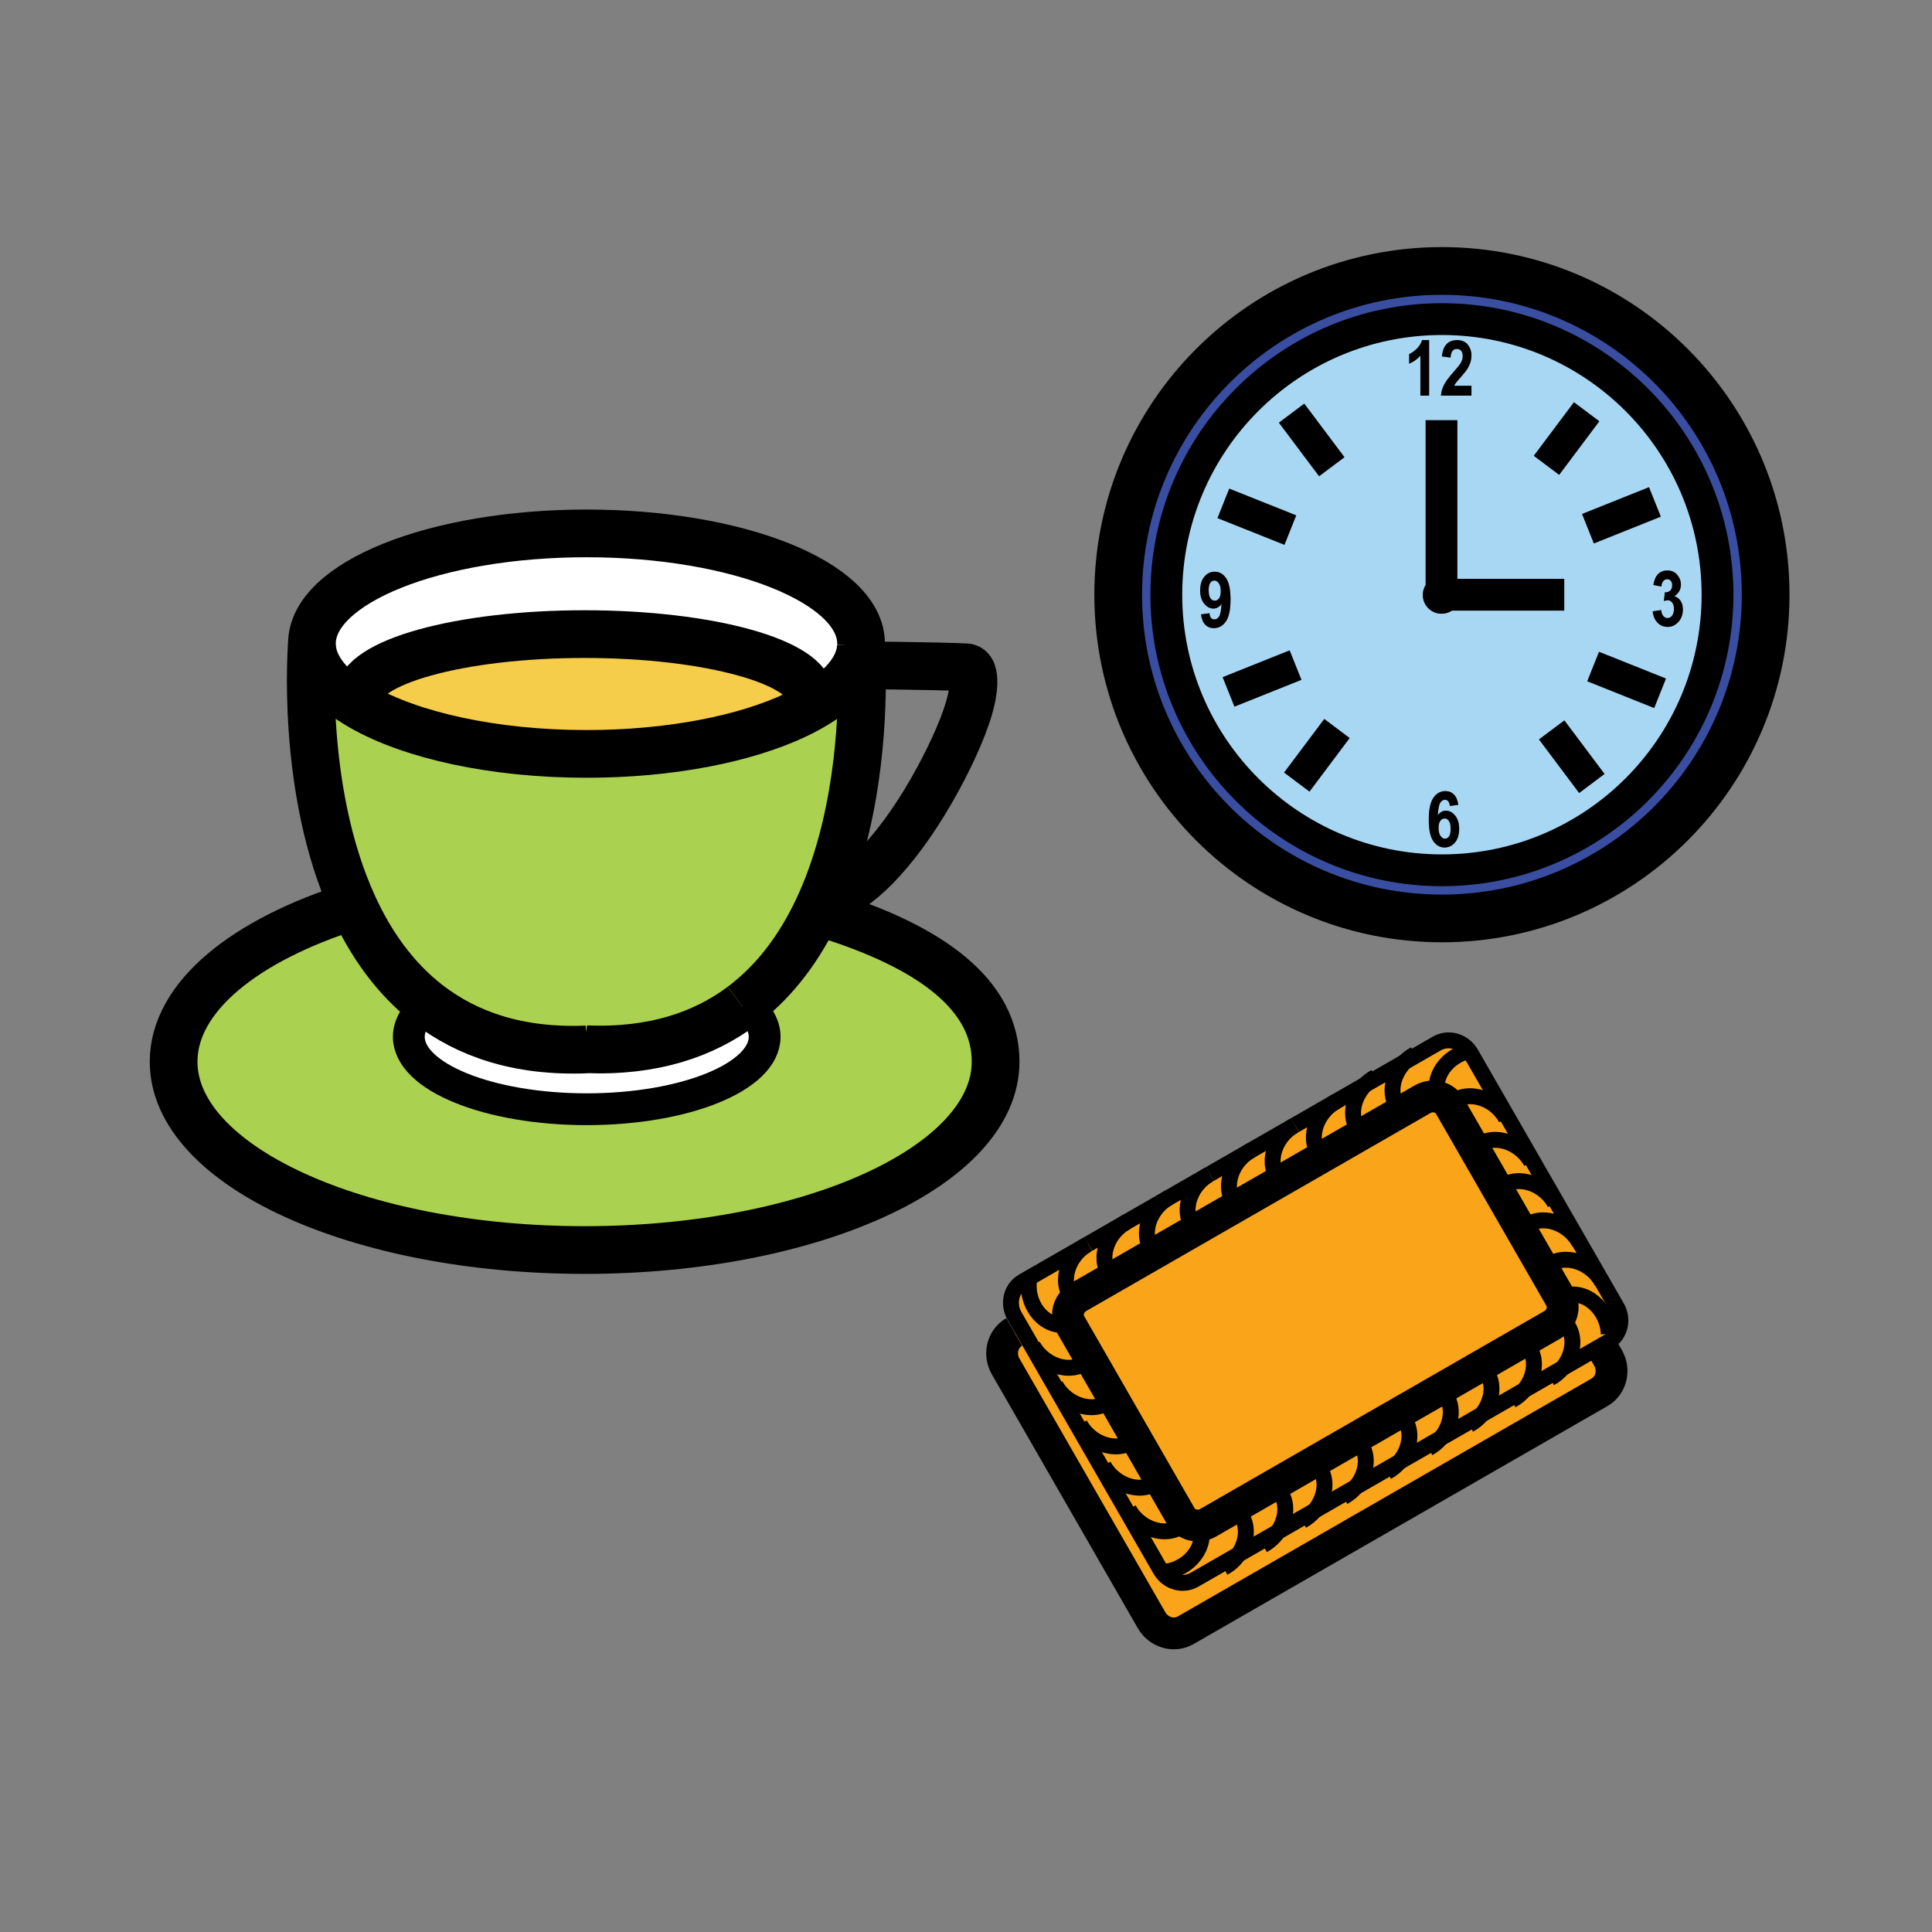 <?xml version="1.0" encoding="iso-8859-1"?>
<!-- Generator: Adobe Illustrator 12.0.1, SVG Export Plug-In . SVG Version: 6.00 Build 51448)  -->
<!DOCTYPE svg PUBLIC "-//W3C//DTD SVG 1.1//EN" "http://www.w3.org/Graphics/SVG/1.1/DTD/svg11.dtd">
<svg  version="1.1" id="Layer_1" xmlns="http://www.w3.org/2000/svg" xmlns:xlink="http://www.w3.org/1999/xlink" width="850.394" height="850.394"
	 viewBox="0 0 850.394 850.394" style="overflow:visible;enable-background:new 0 0 850.394 850.394;" xml:space="preserve">
<rect x="0" y="0" width="850.394" height="850.394" fill="#808080" stroke="none"/>
<g>
	<g>
		<g id="XMLID_5_">
			<g>
				<path style="fill:#ABD150;" d="M350.12,314.78c17.49-8.22,28.25-18.82,28.86-30.43c0.1,1.49,0.26,4.41,0.36,8.48
					c0.44,18.85-0.55,62.2-16.26,100.28c-1.08,2.61-2.22,5.19-3.44,7.74c-7.49,15.68-17.75,30.06-31.77,40.919
					c-0.42,0.341-0.85,0.671-1.28,0.99c-16.95,12.681-39.28,20.28-68.63,19.08l0.29,0.08c-30.05,1.24-52.73-6.76-69.83-19.979
					c-14.72-11.381-25.3-26.63-32.88-43.2c-23.56-51.41-18.24-115.43-18.24-115.43c0,10.38,8.12,19.99,21.94,27.88
					c21.86,12.49,58.02,20.65,98.92,20.65C294.98,331.84,327.96,325.23,350.12,314.78z"/>
				<path style="fill:#ABD150;" d="M438.23,467.31c0,45.78-81,82.91-180.911,82.91c-99.9,0-180.9-37.13-180.9-82.91
					c0-28.5,31.37-53.64,79.12-68.569c7.58,16.57,18.16,31.819,32.88,43.2c-5.42,4.319-8.47,9.239-8.47,14.43
					c0,17.61,35.05,31.87,78.3,31.87c43.26,0,78.32-14.26,78.32-31.87c0-5.25-3.13-10.22-8.68-14.58l-0.02-0.021
					c14.02-10.859,24.28-25.24,31.77-40.919L362,402C410.78,416.85,438.23,438.44,438.23,467.31z"/>
				<path style="fill:#FAA41A;" d="M663.34,491.36l-0.7,0.399c-5.38-9.14-17.909-12.52-24.8-5.479c-1.13-1.66-2.79-2.8-4.66-3.32
					c-3.31-8.56,3.721-18.29,13.54-20.34c0.261,0.35,0.5,0.72,0.721,1.1L663.34,491.36z"/>
				<path style="fill:#FAA41A;" d="M663.34,491.36l-0.7,0.399c-5.38-9.14-17.909-12.52-24.8-5.479c-1.13-1.66-2.79-2.8-4.66-3.32
					c-3.31-8.56,3.721-18.29,13.54-20.34c0.261,0.35,0.5,0.72,0.721,1.1L663.34,491.36z"/>
				<path style="fill:#FAA41A;" d="M662.64,491.76l0.7-0.399l11.04,19.21l-0.7,0.399c-5.38-9.14-17.89-12.52-24.77-5.489
					L638.17,486.8c-0.1-0.18-0.21-0.35-0.33-0.52C644.73,479.24,657.26,482.62,662.64,491.76z"/>
				<path style="fill:#FAA41A;" d="M673.68,510.97l0.7-0.399l10.45,18.16l-0.7,0.399c-5.38-9.14-17.89-12.52-24.78-5.49
					L648.91,505.48C655.79,498.45,668.3,501.83,673.68,510.97z"/>
				<path style="fill:#FAA41A;" d="M684.13,529.13l0.7-0.399l10.13,17.619l-0.1,0.051c-5.41-9.21-18.07-12.561-24.931-5.351
					l-0.43,0.25l-10.15-17.66C666.24,516.61,678.75,519.99,684.13,529.13z"/>
				<path style="fill:#FAA41A;" d="M694.86,546.4l0.1-0.051l9.97,17.341l-0.09,0.05c-5.41-9.21-18.07-12.561-24.93-5.34l-0.43,0.25
					L669.5,541.3l0.43-0.25C676.79,533.84,689.45,537.19,694.86,546.4z"/>
				<path style="fill:#FAA41A;" d="M704.84,563.74l0.09-0.05l6.74,11.72c2.73,4.74,1.771,10.56-1.99,13.92l-1.569-2.1
					c-0.28-10.95-10.23-20.101-19.82-16.721l-1.54,0.78l-7.27-12.64l0.43-0.25C686.77,551.18,699.43,554.53,704.84,563.74z"/>
				<path style="fill:#FAA41A;" d="M707.92,590.6l-3.16,1.811v0.01l-17.04,9.8c5.28-6.229,6.24-15.359,0.49-20.83l-2.61-0.159
					c2.42-2.75,3-6.73,1.15-9.94l1.54-0.78c9.59-3.38,19.54,5.771,19.82,16.721l1.569,2.1C709.15,589.81,708.56,590.23,707.92,590.6
					z"/>
				<path style="fill:#FAA41A;" d="M688.21,581.39c5.75,5.471,4.79,14.601-0.49,20.83l-16.92,9.721c5.28-6.23,6.24-15.36,0.49-20.83
					l-0.46-0.811l12.38-7.12c0.93-0.529,1.72-1.189,2.39-1.949L688.21,581.39z"/>
				<path style="fill:#FAA41A;" d="M671.29,591.11c5.75,5.47,4.79,14.6-0.49,20.83l-18.7,10.76c5.29-6.23,6.25-15.36,0.49-20.83
					l-0.47-0.811l18.71-10.76L671.29,591.11z"/>
				<path style="fill:#FAA41A;" d="M652.59,601.87c5.76,5.47,4.8,14.6-0.49,20.83L634.19,633c5.279-6.24,6.239-15.37,0.479-20.84
					l-0.46-0.8l17.91-10.301L652.59,601.87z"/>
				<path style="fill:#FAA41A;" d="M634.67,612.16c5.76,5.47,4.8,14.6-0.479,20.84l-18.21,10.47
					c5.279-6.229,6.239-15.359,0.489-20.83L616,621.82l18.21-10.46L634.67,612.16z"/>
				<path style="fill:#FAA41A;" d="M634.67,612.16c5.76,5.47,4.8,14.6-0.479,20.84l-18.21,10.47
					c5.279-6.229,6.239-15.359,0.489-20.83L616,621.82l18.21-10.46L634.67,612.16z"/>
				<path style="fill:#FAA41A;" d="M616.47,622.64c5.75,5.471,4.79,14.601-0.489,20.83l-19.221,11.05
					c5.3-6.22,6.26-15.369,0.5-20.84l-0.47-0.81L616,621.82L616.47,622.64z"/>
				<path style="fill:#FAA41A;" d="M597.26,633.68c5.76,5.471,4.8,14.62-0.5,20.84c0,0.011-0.01,0.011-0.01,0.011l-18.16,10.439
					c5.3-6.229,6.26-15.38,0.51-20.85l-0.47-0.811l18.16-10.439L597.26,633.68z"/>
				<path style="fill:#FAA41A;" d="M579.1,644.12c5.75,5.47,4.79,14.62-0.51,20.85c0,0,0,0-0.01,0.011l-16.12,9.26
					c4.28-6.13,4.7-14.33-0.62-19.38l-0.82-1.42l17.61-10.131L579.1,644.12z"/>
				<path style="fill:#FAA41A;" d="M561.84,654.86c5.32,5.05,4.9,13.25,0.62,19.38c0,0,0,0,0,0.01l-17.35,9.97
					c4.27-6.14,4.689-14.33-0.62-19.38l-0.82-1.43l17.35-9.97L561.84,654.86z"/>
				<path style="fill:#FAA41A;" d="M544.49,664.84c5.31,5.05,4.89,13.24,0.62,19.38l-19.32,11.11c-4.74,2.729-10.76,1.31-14.15-3.08
					l1.641-0.48c10.399-1.409,18.18-11.46,14.93-20.34c1.22-0.14,2.45-0.529,3.59-1.189l11.87-6.83L544.49,664.84z"/>
				<path style="fill:#FAA41A;" d="M510.77,690.94l-14.71-25.591l1-0.569c5.4,9.21,18.061,12.56,24.921,5.35l0.13-0.2
					c1.739,1.23,3.92,1.761,6.1,1.5c3.25,8.88-4.53,18.931-14.93,20.34l-1.641,0.48C511.33,691.84,511.04,691.4,510.77,690.94z"/>
				<path style="fill:#FAA41A;" d="M497.06,664.78l-1,0.569l-11.05-19.21l1-0.569c5.311,9.029,17.58,12.43,24.51,5.75l9.211,16.01
					c0.609,1.06,1.43,1.939,2.38,2.6l-0.13,0.2C515.12,677.34,502.46,673.99,497.06,664.78z"/>
				<path style="fill:#FAA41A;" d="M486.01,645.57l-1,0.569L474.57,627.98l1-0.57c5.31,9.03,17.569,12.43,24.51,5.75l10.439,18.16
					C503.59,658,491.32,654.6,486.01,645.57z"/>
				<path style="fill:#FAA41A;" d="M475.57,627.41l-1,0.57l-10.12-17.61l0.38-0.22c5.42,9.199,18.07,12.56,24.93,5.35l0.13-0.07
					l10.19,17.73C493.14,639.84,480.88,636.44,475.57,627.41z"/>
				<path style="fill:#FAA41A;" d="M464.83,610.15l-0.38,0.22l-9.98-17.36l0.391-0.22c5.399,9.21,18.06,12.57,24.92,5.35l0.13-0.069
					l9.979,17.359l-0.13,0.07C482.9,622.71,470.25,619.35,464.83,610.15z"/>
				<path style="fill:#FAA41A;" d="M465.16,582.98l5.32-1.631c0.17,0.5,0.39,1,0.67,1.48l8.76,15.24l-0.13,0.069
					c-6.86,7.221-19.521,3.86-24.92-5.35l-0.391,0.22l-4.91-8.54l-3.01-5.229c-3.12-5.42-1.439-12.221,3.75-15.2l2.59-1.49
					l0.16,0.28C451.47,572.12,457.16,581.47,465.16,582.98z"/>
				<path style="fill:#FAA41A;" d="M452.89,562.55l25.48-14.649c-8.99,5.34-12.351,17.619-5.601,24.52
					c-2.409,2.36-3.319,5.84-2.289,8.93l-5.32,1.631c-8-1.511-13.69-10.86-12.11-20.15L452.89,562.55z"/>
				<path style="fill:#FAA41A;" d="M479.02,547.53l16.16-9.29c-8.819,5.319-12.14,17.29-5.72,24.21l-14.76,8.49
					c-0.72,0.42-1.37,0.909-1.931,1.479c-6.75-6.9-3.39-19.18,5.601-24.52C478.59,547.77,478.8,547.65,479.02,547.53z"/>
				<path style="fill:#FAA41A;" d="M495.95,537.79l17.84-10.26c-8.75,5.35-12.03,17.27-5.64,24.17l-18.69,10.75
					c-6.42-6.92-3.1-18.891,5.72-24.21L495.95,537.79z"/>
				<path style="fill:#FAA41A;" d="M514.64,527.04l17.17-9.87c-8.819,5.32-12.159,17.311-5.75,24.23l-17.909,10.3
					c-6.391-6.9-3.11-18.82,5.64-24.17L514.64,527.04z"/>
				<path style="fill:#FAA41A;" d="M532.56,516.74l17.341-9.971c-8.73,5.351-12.011,17.261-5.631,24.16L526.06,541.4
					c-6.409-6.92-3.069-18.91,5.75-24.23C532.06,517.02,532.31,516.88,532.56,516.74z"/>
				<path style="fill:#FAA41A;" d="M569.98,495.23l17.38-10c-8.811,5.329-12.12,17.3-5.71,24.21l-18.17,10.439
					c-6.44-6.96-3.03-19.05,5.899-24.31C569.58,495.45,569.78,495.34,569.98,495.23z"/>
				<path style="fill:#FAA41A;" d="M550.76,506.27l18.62-10.699c-8.93,5.26-12.34,17.35-5.899,24.31l-19.211,11.05
					c-6.38-6.899-3.1-18.81,5.631-24.16L550.76,506.27z"/>
				<path style="fill:#FAA41A;" d="M588.14,484.78l12.771-7.34c-6.07,6.18-7.5,16-1.5,21.779l-17.76,10.221
					c-6.41-6.91-3.101-18.881,5.71-24.21L588.14,484.78z"/>
				<path style="fill:#FAA41A;" d="M600.91,477.44l17.359-9.99c-6.069,6.18-7.5,16-1.51,21.79l-17.35,9.979
					C593.41,493.44,594.84,483.62,600.91,477.44z"/>
				<path style="fill:#FAA41A;" d="M632.42,459.32c4.82-2.771,10.96-1.271,14.3,3.3c-9.819,2.05-16.85,11.78-13.54,20.34
					c-2.26-0.65-4.81-0.39-7.069,0.91l-9.351,5.37c-5.99-5.79-4.56-15.61,1.51-21.79L632.42,459.32z"/>
				<path style="fill:#FAA41A;" d="M578.58,664.98c0.01-0.011,0.01-0.011,0.01-0.011l18.16-10.439c0,0,0.01,0,0.01-0.011
					l19.221-11.05L634.19,633l17.909-10.3l18.7-10.76l16.92-9.721l17.04-9.8l1.21,2.09l1.811,3.15
					c3.109,5.399,1.439,12.21-3.75,15.189L521.9,717.57c-5.181,2.979-11.9,1.01-15.021-4.4l-64.22-111.7
					c-3.12-5.399-1.44-12.21,3.75-15.189l3.149-1.811l4.91,8.54l9.98,17.36l10.12,17.61l10.439,18.159l11.05,19.21l14.71,25.591
					c0.271,0.46,0.561,0.899,0.87,1.31c3.391,4.39,9.41,5.81,14.15,3.08l19.32-11.11l17.35-9.97c0-0.01,0-0.01,0-0.01L578.58,664.98
					z"/>
				<path style="fill:#FAA41A;" d="M508.15,551.7l17.909-10.3l18.21-10.471l19.211-11.05l18.17-10.439l17.76-10.221l17.35-9.979
					l9.351-5.37c2.26-1.3,4.81-1.561,7.069-0.91c1.87,0.521,3.53,1.66,4.66,3.32c0.12,0.17,0.23,0.34,0.33,0.52l10.74,18.681
					l10.439,18.159l10.15,17.66l9.98,17.351l7.27,12.64c1.85,3.21,1.27,7.19-1.15,9.94c-0.67,0.76-1.46,1.42-2.39,1.949l-12.38,7.12
					l-18.71,10.76l-17.91,10.301L616,621.82l-19.21,11.05l-18.16,10.439l-17.61,10.131l-17.35,9.97l-11.87,6.83
					c-1.14,0.66-2.37,1.05-3.59,1.189c-2.18,0.261-4.36-0.27-6.1-1.5c-0.95-0.66-1.771-1.54-2.38-2.6l-9.211-16.01l-10.439-18.16
					l-10.19-17.73l-9.979-17.359l-8.76-15.24c-0.28-0.48-0.5-0.98-0.67-1.48c-1.03-3.09-0.12-6.569,2.289-8.93
					c0.561-0.57,1.211-1.06,1.931-1.479l14.76-8.49L508.15,551.7z"/>
				<path style="fill:#394EA1;" d="M634.69,119.26c78.689,0,142.479,63.8,142.479,142.5c0,78.71-63.79,142.5-142.479,142.5
					c-78.7,0-142.5-63.79-142.5-142.5C492.19,183.06,555.99,119.26,634.69,119.26z M755.98,261.76
					c0-66.99-54.311-121.3-121.29-121.3c-67.011,0-121.32,54.31-121.32,121.3c0,66.99,54.31,121.31,121.32,121.31
					C701.67,383.07,755.98,328.75,755.98,261.76z"/>
				<path style="fill:#A8D7F4;" d="M736.03,265.23c0.52,0.67,0.779,1.6,0.779,2.78c0,1.26-0.27,2.26-0.81,2.97
					c-0.54,0.72-1.21,1.08-1.99,1.08c-0.72,0-1.35-0.3-1.88-0.91c-0.53-0.6-0.84-1.48-0.939-2.62l-3.721,0.56
					c0.2,2.12,0.91,3.79,2.12,5.01c1.21,1.22,2.69,1.84,4.45,1.84c1.82,0,3.4-0.73,4.72-2.19c1.33-1.45,1.99-3.29,1.99-5.51
					c0-1.53-0.35-2.8-1.05-3.82c-0.69-1.01-1.601-1.67-2.71-1.97c0.96-0.64,1.68-1.39,2.16-2.24c0.479-0.86,0.729-1.81,0.729-2.88
					c0-1.57-0.54-3-1.61-4.3c-1.069-1.29-2.52-1.94-4.34-1.94c-1.62,0-2.97,0.51-4.029,1.52c-1.07,1.01-1.78,2.63-2.15,4.86
					l3.53,0.72c0.09-1.08,0.37-1.89,0.85-2.43c0.47-0.55,1.04-0.82,1.69-0.82c0.64,0,1.18,0.23,1.59,0.71
					c0.41,0.47,0.62,1.13,0.62,1.97c0,1-0.29,1.78-0.86,2.33c-0.58,0.55-1.38,0.82-2.38,0.8l-0.41,3.81
					c0.67-0.23,1.26-0.34,1.75-0.34C734.87,264.22,735.51,264.55,736.03,265.23z M629.04,174.14V149.7h-3.09
					c-0.44,1.45-1.24,2.72-2.38,3.83c-1.141,1.1-2.24,1.87-3.311,2.3v4.25c1.87-0.75,3.521-1.93,4.94-3.53v17.59H629.04z
					 M638.17,354.76l3.72-0.5c-0.279-2.03-0.93-3.55-1.939-4.56c-1.021-1-2.26-1.5-3.74-1.5c-2.15,0-3.9,0.98-5.27,2.94
					c-1.37,1.96-2.051,5.17-2.051,9.62c0,4.4,0.66,7.54,1.971,9.44c1.319,1.9,2.979,2.84,4.979,2.84c1.82,0,3.34-0.73,4.58-2.19
					c1.23-1.46,1.85-3.47,1.85-6.04c0-2.41-0.59-4.35-1.75-5.8c-1.17-1.46-2.539-2.18-4.1-2.18c-0.71,0-1.36,0.17-1.95,0.51
					c-0.59,0.35-1.12,0.86-1.6,1.55c0.14-2.76,0.49-4.58,1.04-5.49c0.55-0.9,1.24-1.36,2.08-1.36
					C637.27,352.04,637.99,352.95,638.17,354.76z M642.97,159.77c-0.38,0.67-1.42,1.97-3.1,3.88c-2.13,2.4-3.57,4.34-4.3,5.82
					c-0.74,1.48-1.181,3.03-1.32,4.67h13.43v-4.34h-7.62c0.2-0.42,0.471-0.85,0.79-1.3c0.33-0.44,1.11-1.35,2.341-2.73
					c1.319-1.48,2.26-2.68,2.829-3.63c0.561-0.95,0.98-1.89,1.261-2.82c0.27-0.94,0.399-1.9,0.399-2.9c0-1.75-0.529-3.31-1.59-4.68
					c-1.07-1.36-2.649-2.04-4.75-2.04c-1.91,0-3.439,0.58-4.58,1.74c-1.149,1.16-1.84,2.98-2.08,5.45l3.82,0.5
					c0.13-2.54,1.04-3.81,2.74-3.81c0.779,0,1.41,0.27,1.88,0.81c0.479,0.54,0.72,1.35,0.72,2.41
					C643.84,157.79,643.55,158.78,642.97,159.77z M642.8,261.78c-0.06-4.51-3.74-8.16-8.28-8.16c-0.01,0-0.02,0-0.029,0
					c-4.55,0.02-8.23,3.71-8.23,8.26c0,4.57,3.7,8.26,8.26,8.26c4.57,0,8.28-3.69,8.28-8.26C642.8,261.85,642.8,261.81,642.8,261.78
					z M537.68,265.81c-0.149,2.76-0.5,4.58-1.05,5.48c-0.54,0.9-1.25,1.35-2.1,1.35c-1.28,0-2-0.91-2.181-2.72l-3.72,0.5
					c0.28,2.06,0.91,3.59,1.9,4.58c0.979,0.99,2.229,1.48,3.739,1.48c2.181,0,3.95-0.97,5.311-2.93c1.37-1.96,2.05-5.17,2.05-9.64
					c0-4.39-0.649-7.53-1.96-9.43c-1.31-1.89-2.979-2.84-5-2.84c-1.81,0-3.33,0.74-4.56,2.21c-1.23,1.47-1.851,3.49-1.851,6.06
					c0,2.4,0.59,4.32,1.76,5.77c1.171,1.45,2.521,2.18,4.04,2.18c0.74,0,1.41-0.17,2.011-0.52
					C536.67,267,537.21,266.49,537.68,265.81z M634.69,140.46c66.979,0,121.29,54.31,121.29,121.3
					c0,66.99-54.311,121.31-121.29,121.31c-67.011,0-121.32-54.32-121.32-121.31C513.37,194.77,567.68,140.46,634.69,140.46z"/>
				<path style="fill:#FFFFFF;" d="M327.89,441.79c5.55,4.36,8.68,9.33,8.68,14.58c0,17.61-35.06,31.87-78.32,31.87
					c-43.25,0-78.3-14.26-78.3-31.87c0-5.19,3.05-10.11,8.47-14.43c17.1,13.22,39.78,21.22,69.83,19.979l-0.29-0.08
					c29.35,1.2,51.68-6.399,68.63-19.08c0.43-0.319,0.86-0.649,1.28-0.99L327.89,441.79z"/>
				<path style="fill:#FFFFFF;" d="M378.98,284.32c0,0.01,0,0.02,0,0.03c-0.61,11.61-11.37,22.21-28.86,30.43
					c2.8-2.55,6.58-5.25,6.58-8.05c0-15.25-44.49-27.62-99.38-27.62c-54.88,0-99.38,12.37-99.38,27.62c0,1.52,0.44,3.01,1.3,4.46
					c-13.82-7.89-21.94-17.5-21.94-27.88c0-26.8,54.11-48.53,120.86-48.53c66.74,0,120.85,21.73,120.85,48.53
					C379.01,283.65,379,283.99,378.98,284.32z"/>
				<path style="fill:#F6CC4B;" d="M356.7,306.73c0,2.8-3.78,5.5-6.58,8.05c-22.16,10.45-55.14,17.06-91.96,17.06
					c-40.9,0-77.06-8.16-98.92-20.65c-0.86-1.45-1.3-2.94-1.3-4.46c0-15.25,44.5-27.62,99.38-27.62
					C312.21,279.11,356.7,291.48,356.7,306.73z"/>
				<path d="M736,270.98c0.54-0.71,0.81-1.71,0.81-2.97c0-1.18-0.26-2.11-0.779-2.78c-0.521-0.68-1.16-1.01-1.9-1.01
					c-0.49,0-1.08,0.11-1.75,0.34l0.41-3.81c1,0.02,1.8-0.25,2.38-0.8c0.57-0.55,0.86-1.33,0.86-2.33c0-0.84-0.21-1.5-0.62-1.97
					c-0.41-0.48-0.95-0.71-1.59-0.71c-0.65,0-1.221,0.27-1.69,0.82c-0.479,0.54-0.76,1.35-0.85,2.43l-3.53-0.72
					c0.37-2.23,1.08-3.85,2.15-4.86c1.06-1.01,2.409-1.52,4.029-1.52c1.82,0,3.271,0.65,4.34,1.94c1.07,1.3,1.61,2.73,1.61,4.3
					c0,1.07-0.25,2.02-0.729,2.88c-0.48,0.85-1.2,1.6-2.16,2.24c1.109,0.3,2.02,0.96,2.71,1.97c0.7,1.02,1.05,2.29,1.05,3.82
					c0,2.22-0.66,4.06-1.99,5.51c-1.319,1.46-2.899,2.19-4.72,2.19c-1.76,0-3.24-0.62-4.45-1.84c-1.21-1.22-1.92-2.89-2.12-5.01
					l3.721-0.56c0.1,1.14,0.409,2.02,0.939,2.62c0.53,0.61,1.16,0.91,1.88,0.91C734.79,272.06,735.46,271.7,736,270.98z"/>
				<path d="M643.84,156.8c0-1.06-0.24-1.87-0.72-2.41c-0.47-0.54-1.101-0.81-1.88-0.81c-1.7,0-2.61,1.27-2.74,3.81l-3.82-0.5
					c0.24-2.47,0.931-4.29,2.08-5.45c1.141-1.16,2.67-1.74,4.58-1.74c2.101,0,3.68,0.68,4.75,2.04c1.061,1.37,1.59,2.93,1.59,4.68
					c0,1-0.13,1.96-0.399,2.9c-0.28,0.93-0.7,1.87-1.261,2.82c-0.569,0.95-1.51,2.15-2.829,3.63c-1.23,1.38-2.011,2.29-2.341,2.73
					c-0.319,0.45-0.59,0.88-0.79,1.3h7.62v4.34h-13.43c0.14-1.64,0.58-3.19,1.32-4.67c0.729-1.48,2.17-3.42,4.3-5.82
					c1.68-1.91,2.72-3.21,3.1-3.88C643.55,158.78,643.84,157.79,643.84,156.8z"/>
				<path d="M634.52,253.62c4.54,0,8.221,3.65,8.28,8.16c0,0.03,0,0.07,0,0.1c0,4.57-3.71,8.26-8.28,8.26
					c-4.56,0-8.26-3.69-8.26-8.26c0-4.55,3.681-8.24,8.23-8.26C634.5,253.62,634.51,253.62,634.52,253.62z"/>
				<path style="fill:#A8D7F4;" d="M637.75,361.36c0.51,0.73,0.77,1.89,0.77,3.48c0,1.54-0.239,2.64-0.71,3.32
					c-0.479,0.67-1.069,1.01-1.779,1.01c-0.74,0-1.391-0.41-1.971-1.22c-0.569-0.81-0.859-1.99-0.859-3.52
					c0-1.39,0.26-2.42,0.77-3.12c0.511-0.7,1.141-1.05,1.87-1.05C636.6,360.26,637.23,360.63,637.75,361.36z"/>
				<path d="M638.52,364.84c0-1.59-0.26-2.75-0.77-3.48c-0.52-0.73-1.15-1.1-1.91-1.1c-0.729,0-1.359,0.35-1.87,1.05
					c-0.51,0.7-0.77,1.73-0.77,3.12c0,1.53,0.29,2.71,0.859,3.52c0.58,0.81,1.23,1.22,1.971,1.22c0.71,0,1.3-0.34,1.779-1.01
					C638.28,367.48,638.52,366.38,638.52,364.84z M642.27,364.81c0,2.57-0.619,4.58-1.85,6.04c-1.24,1.46-2.76,2.19-4.58,2.19
					c-2,0-3.66-0.94-4.979-2.84c-1.311-1.9-1.971-5.04-1.971-9.44c0-4.45,0.681-7.66,2.051-9.62c1.369-1.96,3.119-2.94,5.27-2.94
					c1.48,0,2.72,0.5,3.74,1.5c1.01,1.01,1.66,2.53,1.939,4.56l-3.72,0.5c-0.18-1.81-0.9-2.72-2.18-2.72
					c-0.84,0-1.53,0.46-2.08,1.36c-0.55,0.91-0.9,2.73-1.04,5.49c0.479-0.69,1.01-1.2,1.6-1.55c0.59-0.34,1.24-0.51,1.95-0.51
					c1.561,0,2.93,0.72,4.1,2.18C641.68,360.46,642.27,362.4,642.27,364.81z"/>
				<path d="M629.04,149.7v24.44h-3.84v-17.59c-1.42,1.6-3.07,2.78-4.94,3.53v-4.25c1.07-0.43,2.17-1.2,3.311-2.3
					c1.14-1.11,1.939-2.38,2.38-3.83H629.04z"/>
				<path style="fill:#A8D7F4;" d="M537.35,260.25c0,1.39-0.26,2.43-0.779,3.13c-0.521,0.69-1.141,1.04-1.86,1.04
					c-0.76,0-1.4-0.36-1.92-1.09c-0.521-0.73-0.78-1.88-0.78-3.44c0-1.57,0.24-2.69,0.71-3.37c0.48-0.67,1.07-1,1.78-1
					c0.74,0,1.4,0.4,1.98,1.22C537.06,257.56,537.35,258.73,537.35,260.25z"/>
				<path d="M536.57,263.38c0.52-0.7,0.779-1.74,0.779-3.13c0-1.52-0.29-2.69-0.869-3.51c-0.58-0.82-1.24-1.22-1.98-1.22
					c-0.71,0-1.3,0.33-1.78,1c-0.47,0.68-0.71,1.8-0.71,3.37c0,1.56,0.26,2.71,0.78,3.44c0.52,0.73,1.16,1.09,1.92,1.09
					C535.43,264.42,536.05,264.07,536.57,263.38z M539.67,254.48c1.311,1.9,1.96,5.04,1.96,9.43c0,4.47-0.68,7.68-2.05,9.64
					c-1.36,1.96-3.13,2.93-5.311,2.93c-1.51,0-2.76-0.49-3.739-1.48c-0.99-0.99-1.62-2.52-1.9-4.58l3.72-0.5
					c0.181,1.81,0.9,2.72,2.181,2.72c0.85,0,1.56-0.45,2.1-1.35c0.55-0.9,0.9-2.72,1.05-5.48c-0.47,0.68-1.01,1.19-1.609,1.53
					c-0.601,0.35-1.271,0.52-2.011,0.52c-1.52,0-2.869-0.73-4.04-2.18c-1.17-1.45-1.76-3.37-1.76-5.77c0-2.57,0.62-4.59,1.851-6.06
					c1.229-1.47,2.75-2.21,4.56-2.21C536.69,251.64,538.36,252.59,539.67,254.48z"/>
			</g>
			<g>
				<path style="fill:none;stroke:#000000;stroke-width:21;" d="M368,394c10.82-3.25,28.84-21.41,45.15-51.66
					c6.07-11.29,12.24-24.69,14.41-34.69c0,0,3.271-13.69-2.41-13.94c-14.62-0.62-45.73-0.88-45.73-0.88"/>
				<path style="fill:none;stroke:#000000;stroke-width:21;" d="M378.98,284.35c-0.61,11.61-11.37,22.21-28.86,30.43
					c-22.16,10.45-55.14,17.06-91.96,17.06c-40.9,0-77.06-8.16-98.92-20.65c-13.82-7.89-21.94-17.5-21.94-27.88
					c0-26.8,54.11-48.53,120.86-48.53c66.74,0,120.85,21.73,120.85,48.53c0,0.34-0.01,0.68-0.03,1.01"/>
				<path style="fill:none;stroke:#000000;stroke-width:21;" d="M362,402c48.78,14.85,76.23,36.44,76.23,65.31
					c0,45.78-81,82.91-180.911,82.91c-99.9,0-180.9-37.13-180.9-82.91c0-28.5,31.37-53.64,79.12-68.569h0.01"/>
				<path style="fill:none;stroke:#000000;stroke-width:21;" d="M326.59,442.76c-16.95,12.681-39.28,20.28-68.63,19.08l0.29,0.08
					c-30.05,1.24-52.73-6.76-69.83-19.979c-14.72-11.381-25.3-26.63-32.88-43.2c-23.56-51.41-18.24-115.43-18.24-115.43"/>
				<path style="fill:none;stroke:#000000;stroke-width:21;" d="M378.9,283.22c0,0,0.03,0.38,0.08,1.1c0,0.01,0,0.02,0,0.03
					c0.1,1.49,0.26,4.41,0.36,8.48c0.44,18.85-0.55,62.2-16.26,100.28c-1.08,2.61-2.22,5.19-3.44,7.74
					c-7.49,15.68-17.75,30.06-31.77,40.919c-0.42,0.341-0.85,0.671-1.28,0.99"/>
				<path style="fill:none;stroke:#000000;stroke-width:14;" d="M327.89,441.79c5.55,4.36,8.68,9.33,8.68,14.58
					c0,17.61-35.06,31.87-78.32,31.87c-43.25,0-78.3-14.26-78.3-31.87c0-5.19,3.05-10.11,8.47-14.43"/>
				<path style="fill:none;stroke:#000000;stroke-width:21;" d="M159.96,312.3c-0.27-0.37-0.51-0.74-0.72-1.11
					c-0.86-1.45-1.3-2.94-1.3-4.46c0-15.25,44.5-27.62,99.38-27.62c54.89,0,99.38,12.37,99.38,27.62c0,2.8-3.78,5.5-6.58,8.05
					c-0.01,0.01-0.02,0.02-0.03,0.03"/>
				<path style="fill:none;stroke:#000000;stroke-width:7;" d="M569.98,495.23l17.38-10l0.779-0.45l12.771-7.34l17.359-9.99
					l14.15-8.13c4.82-2.771,10.96-1.271,14.3,3.3c0.261,0.35,0.5,0.72,0.721,1.1l15.899,27.641l11.04,19.21l10.45,18.16
					l10.13,17.619l9.97,17.341l6.74,11.72c2.73,4.74,1.771,10.56-1.99,13.92c-0.529,0.479-1.12,0.9-1.76,1.27l-3.16,1.811v0.01
					l-17.04,9.8l-16.92,9.721l-18.7,10.76L634.19,633l-18.21,10.47l-19.221,11.05"/>
				<polyline style="fill:none;stroke:#000000;stroke-width:7;" points="532.56,516.74 549.9,506.77 550.76,506.27 569.38,495.57 
									"/>
				<polyline style="fill:none;stroke:#000000;stroke-width:7;" points="479.02,547.53 495.18,538.24 495.95,537.79 513.79,527.53 
					514.64,527.04 531.81,517.17 				"/>
				<path style="fill:none;stroke:#000000;stroke-width:7;" d="M562.46,674.25l-17.35,9.97l-19.32,11.11
					c-4.74,2.729-10.76,1.31-14.15-3.08c-0.31-0.41-0.6-0.85-0.87-1.31l-14.71-25.591l-11.05-19.21L474.57,627.98l-10.12-17.61
					l-9.98-17.36l-4.91-8.54l-3.01-5.229c-3.12-5.42-1.439-12.221,3.75-15.2l2.59-1.49l25.48-14.649"/>
				<line style="fill:none;stroke:#000000;stroke-width:7;" x1="578.58" y1="664.98" x2="562.46" y2="674.24"/>
				<line style="fill:none;stroke:#000000;stroke-width:7;" x1="596.75" y1="654.53" x2="578.59" y2="664.97"/>
				<path style="fill:none;stroke:#000000;stroke-width:14;" d="M686.75,571.29c1.85,3.21,1.27,7.19-1.15,9.94
					c-0.67,0.76-1.46,1.42-2.39,1.949l-12.38,7.12l-18.71,10.76l-17.91,10.301L616,621.82l-19.21,11.05l-18.16,10.439l-17.61,10.131
					l-17.35,9.97l-11.87,6.83c-1.14,0.66-2.37,1.05-3.59,1.189c-2.18,0.261-4.36-0.27-6.1-1.5c-0.95-0.66-1.771-1.54-2.38-2.6
					l-9.211-16.01l-10.439-18.16l-10.19-17.73l-9.979-17.359l-8.76-15.24c-0.28-0.48-0.5-0.98-0.67-1.48
					c-1.03-3.09-0.12-6.569,2.289-8.93c0.561-0.57,1.211-1.06,1.931-1.479l14.76-8.49l18.69-10.75l17.909-10.3l18.21-10.471
					l19.211-11.05l18.17-10.439l17.76-10.221l17.35-9.979l9.351-5.37c2.26-1.3,4.81-1.561,7.069-0.91
					c1.87,0.521,3.53,1.66,4.66,3.32c0.12,0.17,0.23,0.34,0.33,0.52l10.74,18.681l10.439,18.159l10.15,17.66l9.98,17.351
					L686.75,571.29z"/>
				<path style="fill:none;stroke:#000000;stroke-width:7;" d="M473.11,572.76c-0.12-0.109-0.23-0.22-0.341-0.34
					c-6.75-6.9-3.39-19.18,5.601-24.52c0.22-0.131,0.43-0.25,0.649-0.37"/>
				<path style="fill:none;stroke:#000000;stroke-width:7;" d="M490.03,563.03c-0.2-0.19-0.391-0.38-0.57-0.58
					c-6.42-6.92-3.1-18.891,5.72-24.21c0.25-0.16,0.511-0.311,0.771-0.45"/>
				<path style="fill:none;stroke:#000000;stroke-width:7;" d="M508.72,552.28c-0.2-0.19-0.39-0.38-0.569-0.58
					c-6.391-6.9-3.11-18.82,5.64-24.17c0.28-0.17,0.56-0.33,0.85-0.49"/>
				<path style="fill:none;stroke:#000000;stroke-width:7;" d="M526.64,541.99c-0.199-0.19-0.399-0.391-0.58-0.59
					c-6.409-6.92-3.069-18.91,5.75-24.23c0.25-0.15,0.5-0.29,0.75-0.43"/>
				<path style="fill:none;stroke:#000000;stroke-width:7;" d="M544.85,531.52c-0.199-0.189-0.399-0.39-0.58-0.59
					c-6.38-6.899-3.1-18.81,5.631-24.16c0.279-0.18,0.569-0.34,0.859-0.5"/>
				<path style="fill:none;stroke:#000000;stroke-width:7;" d="M564.06,520.47c-0.199-0.189-0.399-0.39-0.579-0.59
					c-6.44-6.96-3.03-19.05,5.899-24.31c0.2-0.12,0.4-0.23,0.601-0.34"/>
				<path style="fill:none;stroke:#000000;stroke-width:7;" d="M582.22,510.02c-0.2-0.189-0.39-0.38-0.569-0.579
					c-6.41-6.91-3.101-18.881,5.71-24.21c0.26-0.16,0.52-0.311,0.779-0.45"/>
				<path style="fill:none;stroke:#000000;stroke-width:7;" d="M599.48,499.29c-0.021-0.021-0.051-0.05-0.07-0.07
					c-6-5.779-4.57-15.6,1.5-21.779c1.29-1.32,2.79-2.471,4.479-3.391"/>
				<path style="fill:none;stroke:#000000;stroke-width:7;" d="M616.83,489.31c-0.021-0.02-0.05-0.05-0.07-0.069
					c-5.99-5.79-4.56-15.61,1.51-21.79c1.301-1.32,2.801-2.47,4.48-3.38"/>
				<path style="fill:none;stroke:#000000;stroke-width:7;" d="M633.59,483.9c-0.149-0.311-0.29-0.631-0.41-0.94
					c-3.31-8.56,3.721-18.29,13.54-20.34c0.431-0.101,0.87-0.18,1.32-0.24"/>
				<path style="fill:none;stroke:#000000;stroke-width:7;" d="M469.27,583.05c-1.42,0.21-2.789,0.17-4.109-0.069
					c-8-1.511-13.69-10.86-12.11-20.15"/>
				<path style="fill:none;stroke:#000000;stroke-width:7;" d="M688.21,581.39c5.75,5.471,4.79,14.601-0.49,20.83
					c-1.479,1.75-3.31,3.261-5.42,4.41"/>
				<path style="fill:none;stroke:#000000;stroke-width:7;" d="M671.29,591.11c5.75,5.47,4.79,14.6-0.49,20.83
					c-1.479,1.75-3.3,3.27-5.42,4.42"/>
				<path style="fill:none;stroke:#000000;stroke-width:7;" d="M652.59,601.87c5.76,5.47,4.8,14.6-0.49,20.83
					c-1.479,1.75-3.31,3.27-5.42,4.41"/>
				<path style="fill:none;stroke:#000000;stroke-width:7;" d="M634.67,612.16c5.76,5.47,4.8,14.6-0.479,20.84
					c-1.49,1.75-3.311,3.27-5.431,4.42"/>
				<path style="fill:none;stroke:#000000;stroke-width:7;" d="M616.47,622.64c5.75,5.471,4.79,14.601-0.489,20.83
					c-1.48,1.75-3.311,3.261-5.421,4.41"/>
				<path style="fill:none;stroke:#000000;stroke-width:7;" d="M597.26,633.68c5.76,5.471,4.8,14.62-0.5,20.84
					c0,0.011-0.01,0.011-0.01,0.011c-1.48,1.739-3.3,3.25-5.4,4.39"/>
				<path style="fill:none;stroke:#000000;stroke-width:7;" d="M579.1,644.12c5.75,5.47,4.79,14.62-0.51,20.85c0,0,0,0-0.01,0.011
					c-1.48,1.739-3.3,3.25-5.4,4.39"/>
				<path style="fill:none;stroke:#000000;stroke-width:7;" d="M561.84,654.86c5.32,5.05,4.9,13.25,0.62,19.38c0,0,0,0,0,0.01
					c-1.65,2.35-3.87,4.4-6.54,5.85"/>
				<path style="fill:none;stroke:#000000;stroke-width:7;" d="M544.49,664.84c5.31,5.05,4.89,13.24,0.62,19.38
					c-1.65,2.351-3.86,4.41-6.54,5.86"/>
				<path style="fill:none;stroke:#000000;stroke-width:7;" d="M521.98,670.13c-6.86,7.21-19.521,3.86-24.921-5.35
					c-0.109-0.19-0.22-0.38-0.319-0.57"/>
				<path style="fill:none;stroke:#000000;stroke-width:7;" d="M510.93,650.91c-0.13,0.14-0.27,0.28-0.41,0.41
					c-6.93,6.68-19.199,3.279-24.51-5.75c-0.109-0.19-0.22-0.38-0.319-0.57"/>
				<path style="fill:none;stroke:#000000;stroke-width:7;" d="M500.49,632.75c-0.13,0.14-0.271,0.28-0.41,0.41
					c-6.94,6.68-19.2,3.28-24.51-5.75c-0.11-0.19-0.221-0.38-0.32-0.57"/>
				<path style="fill:none;stroke:#000000;stroke-width:7;" d="M489.76,615.5c-6.859,7.21-19.51,3.85-24.93-5.35
					c-0.11-0.19-0.22-0.381-0.32-0.57"/>
				<path style="fill:none;stroke:#000000;stroke-width:7;" d="M479.78,598.14c-6.86,7.221-19.521,3.86-24.92-5.35
					c-0.11-0.19-0.221-0.38-0.32-0.57"/>
				<path style="fill:none;stroke:#000000;stroke-width:7;" d="M637.71,486.41c0.04-0.04,0.08-0.09,0.13-0.13
					c6.891-7.04,19.42-3.66,24.8,5.479c0.11,0.19,0.221,0.38,0.32,0.57"/>
				<path style="fill:none;stroke:#000000;stroke-width:7;" d="M648.76,505.63c0.05-0.05,0.101-0.1,0.15-0.149
					c6.88-7.03,19.39-3.65,24.77,5.489c0.11,0.19,0.221,0.38,0.32,0.57"/>
				<path style="fill:none;stroke:#000000;stroke-width:7;" d="M659.2,523.79c0.05-0.05,0.1-0.1,0.149-0.15
					c6.891-7.029,19.4-3.649,24.78,5.49c0.11,0.19,0.22,0.38,0.32,0.57"/>
				<path style="fill:none;stroke:#000000;stroke-width:7;" d="M669.93,541.05c6.86-7.21,19.521-3.859,24.931,5.351
					c0.109,0.189,0.22,0.38,0.319,0.569"/>
				<path style="fill:none;stroke:#000000;stroke-width:7;" d="M679.91,558.4c6.859-7.221,19.52-3.87,24.93,5.34
					c0.11,0.189,0.22,0.38,0.32,0.569"/>
				<path style="fill:none;stroke:#000000;stroke-width:7;" d="M527.72,670.25c0.19,0.39,0.351,0.78,0.49,1.18
					c3.25,8.88-4.53,18.931-14.93,20.34"/>
				<path style="fill:none;stroke:#000000;stroke-width:7;" d="M688.29,570.51c9.59-3.38,19.54,5.771,19.82,16.721"/>
				<path style="fill:none;stroke:#000000;stroke-width:14;" d="M705.97,594.51l1.811,3.15c3.109,5.399,1.439,12.21-3.75,15.189
					L521.9,717.57c-5.181,2.979-11.9,1.01-15.021-4.4l-64.22-111.7c-3.12-5.399-1.44-12.21,3.75-15.189"/>
				<path style="fill:none;stroke:#000000;stroke-width:14;" d="M755.98,261.76c0,66.99-54.311,121.31-121.29,121.31
					c-67.011,0-121.32-54.32-121.32-121.31c0-66.99,54.31-121.3,121.32-121.3C701.67,140.46,755.98,194.77,755.98,261.76z"/>
				<path style="fill:none;stroke:#000000;stroke-width:21;" d="M777.17,261.76c0,78.71-63.79,142.5-142.479,142.5
					c-78.7,0-142.5-63.79-142.5-142.5c0-78.7,63.8-142.5,142.5-142.5C713.38,119.26,777.17,183.06,777.17,261.76z"/>
				<line style="fill:none;stroke:#000000;stroke-width:14;" x1="538.47" y1="221.55" x2="567.97" y2="233.34"/>
				<line style="fill:none;stroke:#000000;stroke-width:14;" x1="568.5" y1="181.84" x2="586.21" y2="205.45"/>
				<line style="fill:none;stroke:#000000;stroke-width:14;" x1="728.44" y1="220.92" x2="698.95" y2="232.73"/>
				<line style="fill:none;stroke:#000000;stroke-width:14;" x1="698.39" y1="181.23" x2="680.69" y2="204.83"/>
				<line style="fill:none;stroke:#000000;stroke-width:14;" x1="540.75" y1="304.56" x2="570.26" y2="292.75"/>
				<line style="fill:none;stroke:#000000;stroke-width:14;" x1="570.79" y1="344.25" x2="588.49" y2="320.65"/>
				<line style="fill:none;stroke:#000000;stroke-width:14;" x1="730.72" y1="305.17" x2="701.22" y2="293.38"/>
				<line style="fill:none;stroke:#000000;stroke-width:14;" x1="700.68" y1="344.87" x2="682.98" y2="321.27"/>
				<polyline style="fill:none;stroke:#000000;stroke-width:14;" points="634.49,184.94 634.49,253.62 634.49,258.16 				"/>
				<polyline style="fill:none;stroke:#000000;stroke-width:14;" points="688.53,261.78 642.8,261.78 634.22,261.78 				"/>
			</g>
		</g>
	</g>
</g>
<rect style="fill:none;" width="850.394" height="850.394"/>
</svg>
